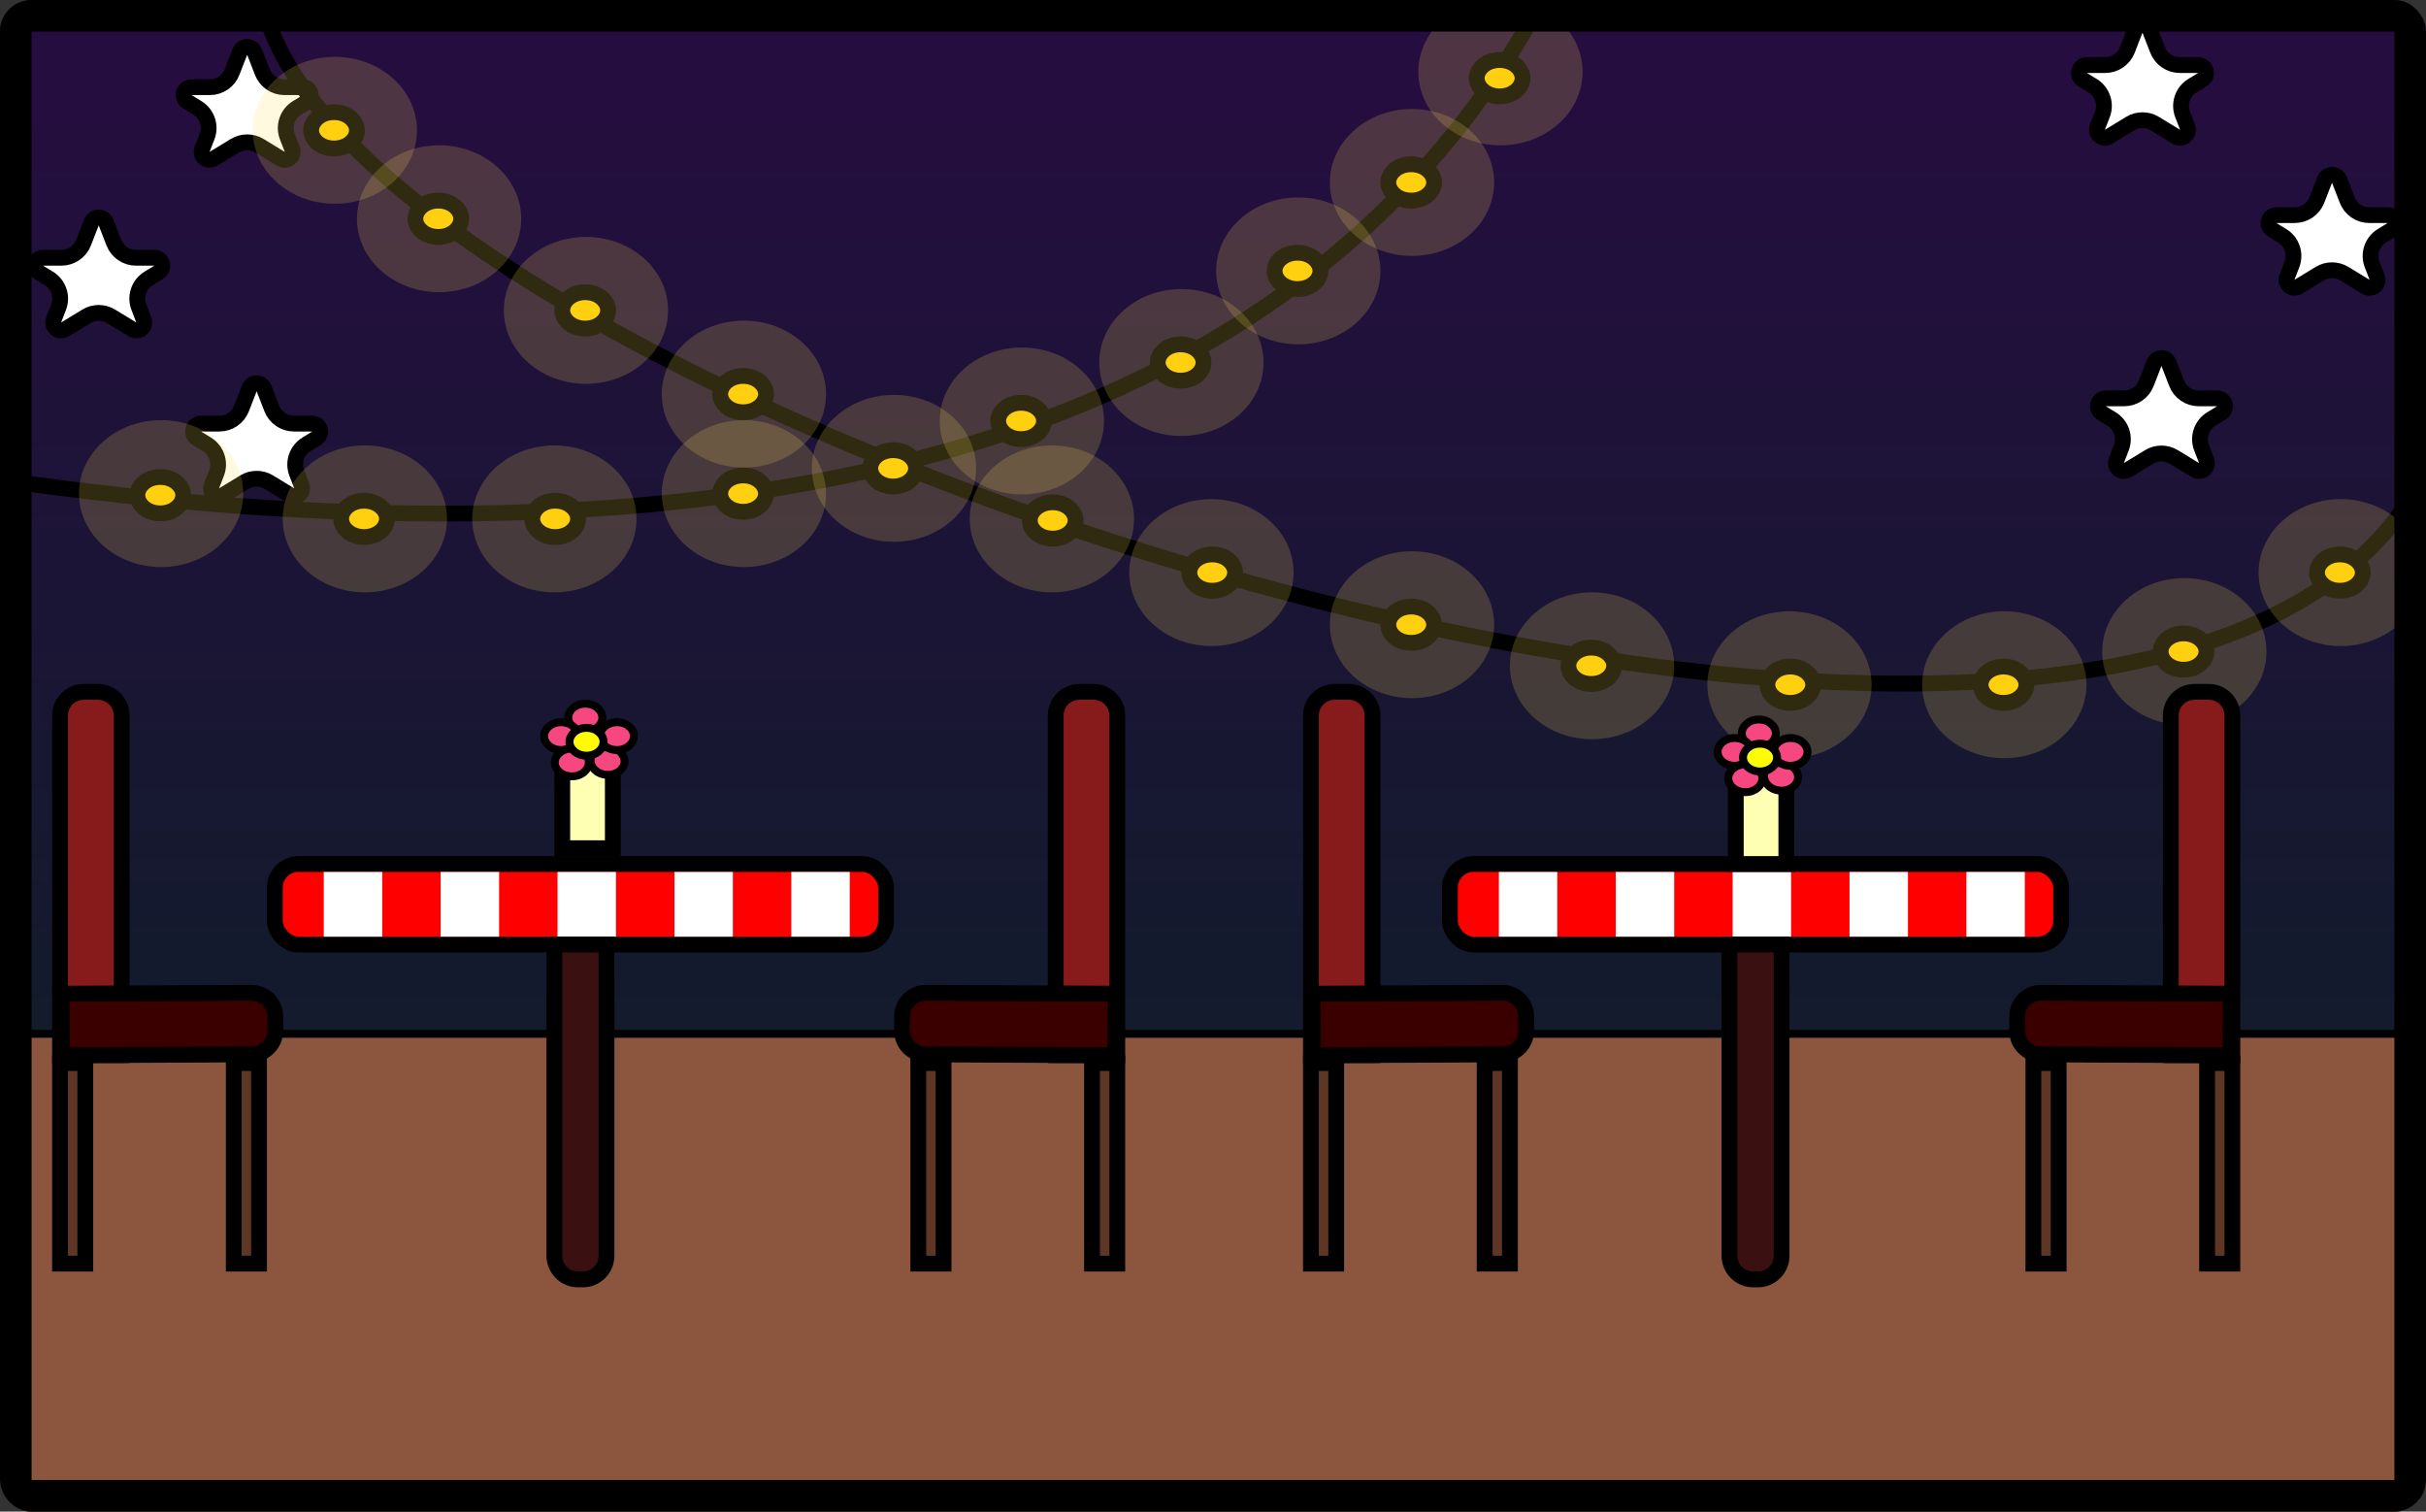 <svg width="1536" height="957" viewBox="0 0 1536 957" fill="none" xmlns="http://www.w3.org/2000/svg">
<rect x="0" y="0" width="1536" height="957" fill="#333333" stroke="none"/>
<g clip-path="url(#clip0_2090_102)">
<rect width="1536" height="957" rx="20" fill="url(#paint0_linear_2090_102)"/>
<path d="M161.163 32.883L166.09 45.604C168.326 51.38 173.883 55.186 180.077 55.186H191.733C196.786 55.186 198.65 61.826 194.336 64.456L188.102 68.255C181.902 72.034 179.299 79.711 181.921 86.481L184.977 94.371C186.703 98.828 181.793 102.934 177.713 100.447L164.307 92.276C159.512 89.353 153.488 89.353 148.693 92.276L135.287 100.447C131.207 102.934 126.297 98.828 128.023 94.371L131.079 86.481C133.701 79.711 131.098 72.034 124.898 68.255L118.664 64.456C114.35 61.826 116.214 55.186 121.267 55.186H132.923C139.117 55.186 144.674 51.38 146.91 45.604L151.837 32.883C153.487 28.624 159.513 28.624 161.163 32.883Z" fill="white" stroke="black" stroke-width="10"/>
<path d="M67.162 140.883L72.09 153.604C74.326 159.38 79.883 163.186 86.077 163.186H97.733C102.786 163.186 104.65 169.826 100.336 172.456L94.102 176.255C87.903 180.034 85.299 187.711 87.921 194.481L90.977 202.371C92.703 206.828 87.793 210.934 83.713 208.447L70.307 200.276C65.513 197.353 59.487 197.353 54.693 200.276L41.287 208.447C37.207 210.934 32.297 206.828 34.023 202.371L37.079 194.481C39.701 187.711 37.097 180.034 30.898 176.255L24.664 172.456C20.35 169.826 22.214 163.186 27.267 163.186H38.923C45.117 163.186 50.673 159.38 52.91 153.604L57.837 140.883C59.487 136.624 65.513 136.624 67.162 140.883Z" fill="white" stroke="black" stroke-width="10"/>
<path d="M167.163 245.883L172.09 258.604C174.326 264.38 179.883 268.186 186.077 268.186H197.733C202.786 268.186 204.65 274.826 200.336 277.456L194.102 281.255C187.902 285.034 185.299 292.711 187.921 299.481L190.977 307.371C192.703 311.828 187.793 315.934 183.713 313.447L170.307 305.276C165.512 302.353 159.488 302.353 154.693 305.276L141.287 313.447C137.207 315.934 132.297 311.828 134.023 307.371L137.079 299.481C139.701 292.711 137.098 285.034 130.898 281.255L124.664 277.456C120.35 274.826 122.214 268.186 127.267 268.186H138.923C145.117 268.186 150.674 264.38 152.91 258.604L157.837 245.883C159.487 241.624 165.513 241.624 167.163 245.883Z" fill="white" stroke="black" stroke-width="10"/>
<path d="M1361.16 18.883L1366.09 31.604C1368.33 37.38 1373.88 41.186 1380.08 41.186H1391.73C1396.79 41.186 1398.65 47.826 1394.34 50.456L1388.1 54.255C1381.9 58.034 1379.3 65.711 1381.92 72.481L1384.98 80.371C1386.7 84.828 1381.79 88.934 1377.71 86.447L1364.31 78.276C1359.51 75.353 1353.49 75.353 1348.69 78.276L1335.29 86.447C1331.21 88.934 1326.3 84.828 1328.02 80.371L1331.08 72.481C1333.7 65.711 1331.1 58.034 1324.9 54.255L1318.66 50.456C1314.35 47.826 1316.21 41.186 1321.27 41.186H1332.92C1339.12 41.186 1344.67 37.38 1346.91 31.604L1351.84 18.883C1353.49 14.624 1359.51 14.624 1361.16 18.883Z" fill="white" stroke="black" stroke-width="10"/>
<path d="M1481.16 113.883L1486.09 126.604C1488.33 132.38 1493.88 136.186 1500.08 136.186H1511.73C1516.79 136.186 1518.65 142.826 1514.34 145.456L1508.1 149.255C1501.9 153.034 1499.3 160.711 1501.92 167.481L1504.98 175.371C1506.7 179.828 1501.79 183.934 1497.71 181.447L1484.31 173.276C1479.51 170.353 1473.49 170.353 1468.69 173.276L1455.29 181.447C1451.21 183.934 1446.3 179.828 1448.02 175.371L1451.08 167.481C1453.7 160.711 1451.1 153.034 1444.9 149.255L1438.66 145.456C1434.35 142.826 1436.21 136.186 1441.27 136.186H1452.92C1459.12 136.186 1464.67 132.38 1466.91 126.604L1471.84 113.883C1473.49 109.624 1479.51 109.624 1481.16 113.883Z" fill="white" stroke="black" stroke-width="10"/>
<path d="M1373.16 229.883L1378.09 242.604C1380.33 248.38 1385.88 252.186 1392.08 252.186H1403.73C1408.79 252.186 1410.65 258.826 1406.34 261.456L1400.1 265.255C1393.9 269.034 1391.3 276.711 1393.92 283.481L1396.98 291.371C1398.7 295.828 1393.79 299.934 1389.71 297.447L1376.31 289.276C1371.51 286.353 1365.49 286.353 1360.69 289.276L1347.29 297.447C1343.21 299.934 1338.3 295.828 1340.02 291.371L1343.08 283.481C1345.7 276.711 1343.1 269.034 1336.9 265.255L1330.66 261.456C1326.35 258.826 1328.21 252.186 1333.27 252.186H1344.92C1351.12 252.186 1356.67 248.38 1358.91 242.604L1363.84 229.883C1365.49 225.624 1371.51 225.624 1373.16 229.883Z" fill="white" stroke="black" stroke-width="10"/>
<rect x="-137.5" y="654.5" width="1705" height="604" fill="#8C553D" stroke="black" stroke-width="5"/>
<path d="M-12 302C373.782 359.426 805.516 328.746 980 -7M165 -7C195 251 1359.52 637.746 1534 302" stroke="black" stroke-width="10"/>
<path d="M226 82.5C226 88.101 220.324 94 211.5 94C202.676 94 197 88.101 197 82.5C197 76.899 202.676 71 211.5 71C220.324 71 226 76.899 226 82.5Z" fill="#FFCC00" stroke="black" stroke-width="10"/>
<path d="M292 138.5C292 144.101 286.324 150 277.5 150C268.676 150 263 144.101 263 138.5C263 132.899 268.676 127 277.5 127C286.324 127 292 132.899 292 138.5Z" fill="#FFCC00" stroke="black" stroke-width="10"/>
<path d="M385 196.5C385 202.101 379.324 208 370.5 208C361.676 208 356 202.101 356 196.5C356 190.899 361.676 185 370.5 185C379.324 185 385 190.899 385 196.5Z" fill="#FFCC00" stroke="black" stroke-width="10"/>
<path d="M485 249.5C485 255.101 479.324 261 470.5 261C461.676 261 456 255.101 456 249.5C456 243.899 461.676 238 470.5 238C479.324 238 485 243.899 485 249.5Z" fill="#FFCC00" stroke="black" stroke-width="10"/>
<path d="M580 296.5C580 302.101 574.324 308 565.5 308C556.676 308 551 302.101 551 296.5C551 290.899 556.676 285 565.5 285C574.324 285 580 290.899 580 296.5Z" fill="#FFCC00" stroke="black" stroke-width="10"/>
<path d="M681 329.5C681 335.101 675.324 341 666.5 341C657.676 341 652 335.101 652 329.5C652 323.899 657.676 318 666.5 318C675.324 318 681 323.899 681 329.5Z" fill="#FFCC00" stroke="black" stroke-width="10"/>
<path d="M782 362.5C782 368.101 776.324 374 767.5 374C758.676 374 753 368.101 753 362.5C753 356.899 758.676 351 767.5 351C776.324 351 782 356.899 782 362.5Z" fill="#FFCC00" stroke="black" stroke-width="10"/>
<path d="M908 395.5C908 401.101 902.324 407 893.5 407C884.676 407 879 401.101 879 395.5C879 389.899 884.676 384 893.5 384C902.324 384 908 389.899 908 395.5Z" fill="#FFCC00" stroke="black" stroke-width="10"/>
<path d="M1022 421.5C1022 427.101 1016.32 433 1007.5 433C998.676 433 993 427.101 993 421.5C993 415.899 998.676 410 1007.5 410C1016.32 410 1022 415.899 1022 421.5Z" fill="#FFCC00" stroke="black" stroke-width="10"/>
<path d="M1148 433.5C1148 439.101 1142.32 445 1133.5 445C1124.68 445 1119 439.101 1119 433.5C1119 427.899 1124.68 422 1133.5 422C1142.32 422 1148 427.899 1148 433.5Z" fill="#FFCC00" stroke="black" stroke-width="10"/>
<path d="M1283 433.5C1283 439.101 1277.32 445 1268.5 445C1259.68 445 1254 439.101 1254 433.5C1254 427.899 1259.68 422 1268.5 422C1277.32 422 1283 427.899 1283 433.5Z" fill="#FFCC00" stroke="black" stroke-width="10"/>
<path d="M1397 412.5C1397 418.101 1391.32 424 1382.5 424C1373.68 424 1368 418.101 1368 412.5C1368 406.899 1373.68 401 1382.5 401C1391.32 401 1397 406.899 1397 412.5Z" fill="#FFCC00" stroke="black" stroke-width="10"/>
<path d="M1496 362.5C1496 368.101 1490.32 374 1481.5 374C1472.68 374 1467 368.101 1467 362.5C1467 356.899 1472.68 351 1481.5 351C1490.32 351 1496 356.899 1496 362.5Z" fill="#FFCC00" stroke="black" stroke-width="10"/>
<path d="M964 49.5C964 55.101 958.324 61 949.5 61C940.676 61 935 55.101 935 49.5C935 43.899 940.676 38 949.5 38C958.324 38 964 43.899 964 49.5Z" fill="#FFCC00" stroke="black" stroke-width="10"/>
<path d="M908 115.5C908 121.101 902.324 127 893.5 127C884.676 127 879 121.101 879 115.5C879 109.899 884.676 104 893.5 104C902.324 104 908 109.899 908 115.5Z" fill="#FFCC00" stroke="black" stroke-width="10"/>
<path d="M836 171.5C836 177.101 830.324 183 821.5 183C812.676 183 807 177.101 807 171.5C807 165.899 812.676 160 821.5 160C830.324 160 836 165.899 836 171.5Z" fill="#FFCC00" stroke="black" stroke-width="10"/>
<path d="M762 229.5C762 235.101 756.324 241 747.5 241C738.676 241 733 235.101 733 229.5C733 223.899 738.676 218 747.5 218C756.324 218 762 223.899 762 229.5Z" fill="#FFCC00" stroke="black" stroke-width="10"/>
<path d="M661 266.5C661 272.101 655.324 278 646.5 278C637.676 278 632 272.101 632 266.5C632 260.899 637.676 255 646.5 255C655.324 255 661 260.899 661 266.5Z" fill="#FFCC00" stroke="black" stroke-width="10"/>
<path d="M485 312.5C485 318.101 479.324 324 470.5 324C461.676 324 456 318.101 456 312.5C456 306.899 461.676 301 470.5 301C479.324 301 485 306.899 485 312.5Z" fill="#FFCC00" stroke="black" stroke-width="10"/>
<path d="M366 328.5C366 334.101 360.324 340 351.5 340C342.676 340 337 334.101 337 328.5C337 322.899 342.676 317 351.5 317C360.324 317 366 322.899 366 328.5Z" fill="#FFCC00" stroke="black" stroke-width="10"/>
<path d="M245 328.5C245 334.101 239.324 340 230.5 340C221.676 340 216 334.101 216 328.5C216 322.899 221.676 317 230.5 317C239.324 317 245 322.899 245 328.5Z" fill="#FFCC00" stroke="black" stroke-width="10"/>
<path d="M116 313.5C116 319.101 110.324 325 101.5 325C92.676 325 87 319.101 87 313.5C87 307.899 92.676 302 101.5 302C110.324 302 116 307.899 116 313.5Z" fill="#FFCC00" stroke="black" stroke-width="10"/>
<rect x="174" y="547" width="387" height="51" rx="15" fill="#FF0000" stroke="black" stroke-width="10"/>
<rect x="205" y="552" width="37" height="41" fill="white"/>
<rect x="279" y="552" width="37" height="41" fill="white"/>
<rect x="353" y="552" width="37" height="41" fill="white"/>
<rect x="427" y="552" width="37" height="41" fill="white"/>
<rect x="501" y="552" width="37" height="41" fill="white"/>
<path d="M351 598H384V795C384 803.284 377.284 810 369 810H366C357.716 810 351 803.284 351 795V598Z" fill="#3B1010" stroke="black" stroke-width="10"/>
<rect x="918" y="547" width="387" height="51" rx="15" fill="#FF0000" stroke="black" stroke-width="10"/>
<rect x="949" y="552" width="37" height="41" fill="white"/>
<rect x="1023" y="552" width="37" height="41" fill="white"/>
<rect x="1097" y="552" width="37" height="41" fill="white"/>
<rect x="1171" y="552" width="37" height="41" fill="white"/>
<rect x="1245" y="552" width="37" height="41" fill="white"/>
<path d="M1095 598H1128V795C1128 803.284 1121.28 810 1113 810H1110C1101.72 810 1095 803.284 1095 795V598Z" fill="#3B1010" stroke="black" stroke-width="10"/>
<ellipse opacity="0.19" cx="371" cy="196.5" rx="52" ry="46.5" fill="#FFDE59"/>
<ellipse opacity="0.19" cx="471" cy="249.5" rx="52" ry="46.5" fill="#FFDE59"/>
<ellipse opacity="0.19" cx="566" cy="296.5" rx="52" ry="46.5" fill="#FFDE59"/>
<ellipse opacity="0.19" cx="647" cy="266.5" rx="52" ry="46.5" fill="#FFDE59"/>
<ellipse opacity="0.19" cx="666" cy="328.5" rx="52" ry="46.5" fill="#FFDE59"/>
<ellipse opacity="0.19" cx="767" cy="362.5" rx="52" ry="46.5" fill="#FFDE59"/>
<ellipse opacity="0.19" cx="894" cy="395.5" rx="52" ry="46.5" fill="#FFDE59"/>
<ellipse opacity="0.19" cx="1008" cy="421.5" rx="52" ry="46.5" fill="#FFDE59"/>
<ellipse opacity="0.19" cx="1133" cy="433.5" rx="52" ry="46.5" fill="#FFDE59"/>
<ellipse opacity="0.19" cx="1269" cy="433.5" rx="52" ry="46.5" fill="#FFDE59"/>
<ellipse opacity="0.19" cx="1383" cy="412.5" rx="52" ry="46.5" fill="#FFDE59"/>
<ellipse opacity="0.19" cx="1482" cy="362.5" rx="52" ry="46.5" fill="#FFDE59"/>
<ellipse opacity="0.19" cx="748" cy="229.5" rx="52" ry="46.5" fill="#FFDE59"/>
<ellipse opacity="0.19" cx="822" cy="171.5" rx="52" ry="46.5" fill="#FFDE59"/>
<ellipse opacity="0.19" cx="894" cy="115.5" rx="52" ry="46.5" fill="#FFDE59"/>
<ellipse opacity="0.19" cx="950" cy="45.5" rx="52" ry="46.5" fill="#FFDE59"/>
<ellipse opacity="0.19" cx="351" cy="328.5" rx="52" ry="46.5" fill="#FFDE59"/>
<ellipse opacity="0.19" cx="231" cy="328.5" rx="52" ry="46.5" fill="#FFDE59"/>
<ellipse opacity="0.19" cx="102" cy="312.5" rx="52" ry="46.5" fill="#FFDE59"/>
<ellipse opacity="0.19" cx="471" cy="312.5" rx="52" ry="46.5" fill="#FFDE59"/>
<ellipse opacity="0.19" cx="212" cy="82.5" rx="52" ry="46.5" fill="#FFDE59"/>
<ellipse opacity="0.19" cx="278" cy="138.5" rx="52" ry="46.5" fill="#FFDE59"/>
<path d="M53 438H62C70.284 438 77 444.716 77 453V668H38V453C38 444.716 44.716 438 53 438Z" fill="#871A1A" stroke="black" stroke-width="10"/>
<path d="M174.273 643.466L174.315 652.466C174.354 660.75 167.67 667.497 159.385 667.536L39.204 668.097L39.022 629.098L159.203 628.536C167.487 628.498 174.234 635.182 174.273 643.466Z" fill="#3A0000" stroke="black" stroke-width="10"/>
<rect x="38" y="673" width="16" height="127" fill="#5E3625" stroke="black" stroke-width="10"/>
<rect x="148" y="673" width="16" height="127" fill="#5E3625" stroke="black" stroke-width="10"/>
<path d="M692.41 438H683.41C675.126 438 668.41 444.716 668.41 453V668H707.41V453C707.41 444.716 700.694 438 692.41 438Z" fill="#871A1A" stroke="black" stroke-width="10"/>
<path d="M571.137 643.466L571.095 652.466C571.056 660.75 577.741 667.497 586.025 667.536L706.206 668.097L706.388 629.098L586.207 628.536C577.923 628.498 571.176 635.182 571.137 643.466Z" fill="#3A0000" stroke="black" stroke-width="10"/>
<rect x="-5" y="5" width="16" height="127" transform="matrix(-1 0 0 1 702.41 668)" fill="#5E3625" stroke="black" stroke-width="10"/>
<rect x="-5" y="5" width="16" height="127" transform="matrix(-1 0 0 1 592.41 668)" fill="#5E3625" stroke="black" stroke-width="10"/>
<path d="M845 438H854C862.284 438 869 444.716 869 453V668H830V453C830 444.716 836.716 438 845 438Z" fill="#871A1A" stroke="black" stroke-width="10"/>
<path d="M966.273 643.466L966.315 652.466C966.354 660.75 959.67 667.497 951.385 667.536L831.204 668.097L831.022 629.098L951.203 628.536C959.487 628.498 966.234 635.182 966.273 643.466Z" fill="#3A0000" stroke="black" stroke-width="10"/>
<rect x="830" y="673" width="16" height="127" fill="#5E3625" stroke="black" stroke-width="10"/>
<rect x="940" y="673" width="16" height="127" fill="#5E3625" stroke="black" stroke-width="10"/>
<path d="M1398.41 438H1389.41C1381.13 438 1374.41 444.716 1374.41 453V668H1413.41V453C1413.41 444.716 1406.69 438 1398.41 438Z" fill="#871A1A" stroke="black" stroke-width="10"/>
<path d="M1277.14 643.466L1277.09 652.466C1277.06 660.75 1283.74 667.497 1292.02 667.536L1412.21 668.097L1412.39 629.098L1292.21 628.536C1283.92 628.498 1277.18 635.182 1277.14 643.466Z" fill="#3A0000" stroke="black" stroke-width="10"/>
<rect x="-5" y="5" width="16" height="127" transform="matrix(-1 0 0 1 1408.41 668)" fill="#5E3625" stroke="black" stroke-width="10"/>
<rect x="-5" y="5" width="16" height="127" transform="matrix(-1 0 0 1 1298.41 668)" fill="#5E3625" stroke="black" stroke-width="10"/>
<path d="M388 489V537H356V489C356 480.163 363.163 473 372 473C380.837 473 388 480.163 388 489Z" fill="#FFFFB4" stroke="black" stroke-width="10"/>
<path d="M381.36 454.299C381.36 458.796 376.929 463.098 370.587 463.098C364.245 463.098 359.814 458.796 359.814 454.299C359.814 449.802 364.245 445.5 370.587 445.5C376.929 445.5 381.36 449.802 381.36 454.299Z" fill="#F74780" stroke="black" stroke-width="5"/>
<path d="M366.045 466.03C366.045 470.528 361.615 474.829 355.273 474.829C348.931 474.829 344.5 470.528 344.5 466.03C344.5 461.533 348.931 457.231 355.273 457.231C361.615 457.231 366.045 461.533 366.045 466.03Z" fill="#F74780" stroke="black" stroke-width="5"/>
<path d="M372.809 482.701C372.809 487.198 368.379 491.5 362.036 491.5C355.694 491.5 351.264 487.198 351.264 482.701C351.264 478.204 355.694 473.902 362.036 473.902C368.379 473.902 372.809 478.204 372.809 482.701Z" fill="#F74780" stroke="black" stroke-width="5"/>
<path d="M395.414 482.5C395.078 486.987 390.337 490.967 384.012 490.524C377.688 490.08 373.589 485.481 373.925 480.994C374.261 476.507 379.002 472.527 385.327 472.971C391.651 473.414 395.75 478.014 395.414 482.5Z" fill="#F74780" stroke="black" stroke-width="5"/>
<path d="M401.396 465.938C401.437 470.435 397.046 474.775 390.705 474.829C384.363 474.883 379.893 470.62 379.852 466.123C379.81 461.626 384.201 457.286 390.543 457.232C396.885 457.177 401.355 461.441 401.396 465.938Z" fill="#F74780" stroke="black" stroke-width="5"/>
<path d="M382.126 469.611C382.126 474.109 377.695 478.41 371.353 478.41C365.011 478.41 360.58 474.109 360.58 469.611C360.58 465.114 365.011 460.812 371.353 460.812C377.695 460.812 382.126 465.114 382.126 469.611Z" fill="#FFFB07" stroke="black" stroke-width="5"/>
<path d="M1131 499V547H1099V499C1099 490.163 1106.16 483 1115 483C1123.84 483 1131 490.163 1131 499Z" fill="#FFFFB4" stroke="black" stroke-width="10"/>
<path d="M1124.36 464.299C1124.36 468.796 1119.93 473.098 1113.59 473.098C1107.25 473.098 1102.81 468.796 1102.81 464.299C1102.81 459.802 1107.25 455.5 1113.59 455.5C1119.93 455.5 1124.36 459.802 1124.36 464.299Z" fill="#F74780" stroke="black" stroke-width="5"/>
<path d="M1109.05 476.03C1109.05 480.528 1104.61 484.829 1098.27 484.829C1091.93 484.829 1087.5 480.528 1087.5 476.03C1087.5 471.533 1091.93 467.231 1098.27 467.231C1104.61 467.231 1109.05 471.533 1109.05 476.03Z" fill="#F74780" stroke="black" stroke-width="5"/>
<path d="M1115.81 492.701C1115.81 497.198 1111.38 501.5 1105.04 501.5C1098.69 501.5 1094.26 497.198 1094.26 492.701C1094.26 488.204 1098.69 483.902 1105.04 483.902C1111.38 483.902 1115.81 488.204 1115.81 492.701Z" fill="#F74780" stroke="black" stroke-width="5"/>
<path d="M1138.41 492.5C1138.08 496.987 1133.34 500.967 1127.01 500.524C1120.69 500.08 1116.59 495.481 1116.93 490.994C1117.26 486.507 1122 482.527 1128.33 482.971C1134.65 483.414 1138.75 488.014 1138.41 492.5Z" fill="#F74780" stroke="black" stroke-width="5"/>
<path d="M1144.4 475.938C1144.44 480.435 1140.05 484.775 1133.7 484.829C1127.36 484.883 1122.89 480.62 1122.85 476.123C1122.81 471.626 1127.2 467.286 1133.54 467.232C1139.89 467.177 1144.35 471.441 1144.4 475.938Z" fill="#F74780" stroke="black" stroke-width="5"/>
<path d="M1125.13 479.611C1125.13 484.109 1120.7 488.41 1114.35 488.41C1108.01 488.41 1103.58 484.109 1103.58 479.611C1103.58 475.114 1108.01 470.812 1114.35 470.812C1120.7 470.812 1125.13 475.114 1125.13 479.611Z" fill="#FFFB07" stroke="black" stroke-width="5"/>
</g>
<rect x="10" y="10" width="1516" height="937" rx="10" stroke="black" stroke-width="20"/>
<defs>
<linearGradient id="paint0_linear_2090_102" x1="768" y1="0" x2="768" y2="957" gradientUnits="userSpaceOnUse">
<stop stop-color="#270C41"/>
<stop offset="1" stop-color="#092223"/>
</linearGradient>
<clipPath id="clip0_2090_102">
<rect width="1536" height="957" rx="20" fill="white"/>
</clipPath>
</defs>
</svg>
